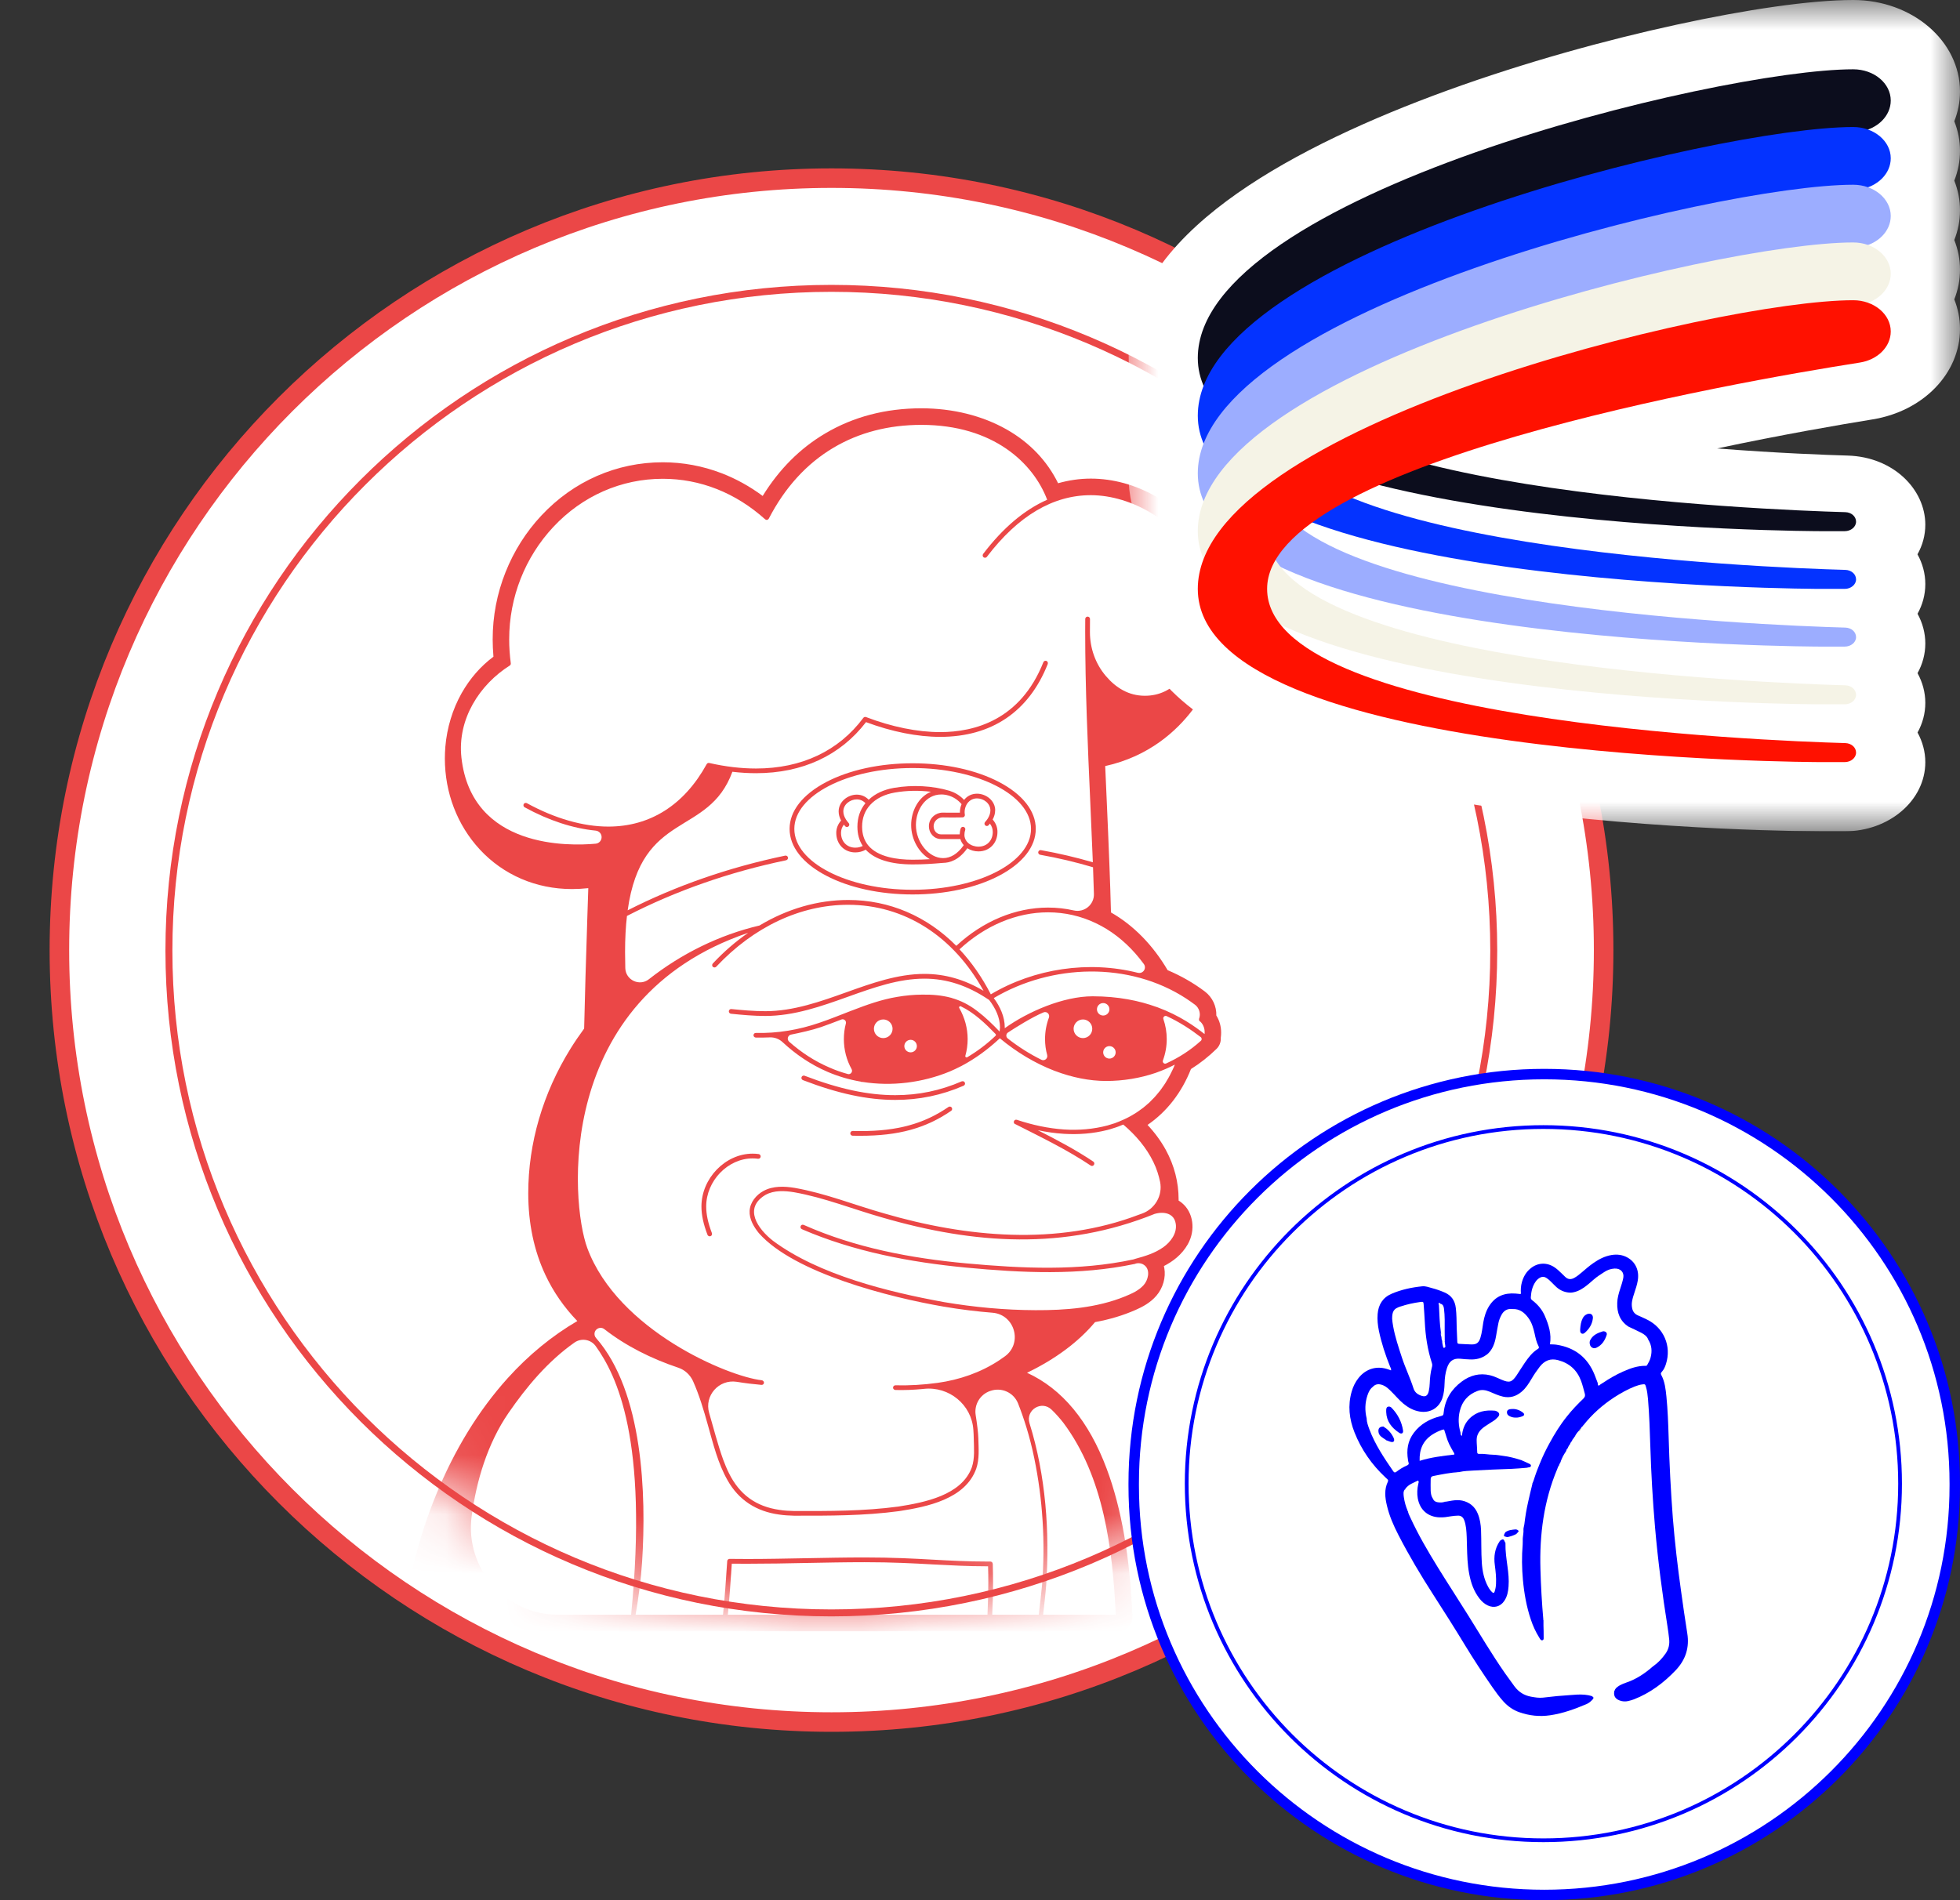<svg width="33" height="32" viewBox="0 0 33 32" fill="none" xmlns="http://www.w3.org/2000/svg">
<rect x="0" y="0" width="33" height="32" fill="#333333" stroke="none"/>
<path d="M14 29C21.18 29 27 23.18 27 16C27 8.82 21.18 3 14 3C6.82 3 1 8.82 1 16C1 23.18 6.82 29 14 29Z" fill="white" stroke="#EB4747" stroke-width="0.329" stroke-miterlimit="10"/>
<mask id="mask0_663_254173" style="mask-type:luminance" maskUnits="userSpaceOnUse" x="2" y="4" width="24" height="24">
<path d="M14 27.151C20.158 27.151 25.151 22.158 25.151 16C25.151 9.842 20.158 4.85 14 4.85C7.842 4.85 2.85 9.842 2.85 16C2.85 22.158 7.842 27.151 14 27.151Z" fill="white"/>
</mask>
<g mask="url(#mask0_663_254173)">
<path d="M7.038 27.352C7.004 27.352 6.971 27.337 6.949 27.311C6.926 27.285 6.915 27.251 6.92 27.217C7.008 26.548 7.191 25.858 7.451 25.221C7.758 24.47 8.156 23.821 8.635 23.29C8.979 22.909 9.365 22.592 9.78 22.349L9.911 22.273L9.806 22.164C9.592 21.942 9.419 21.693 9.292 21.422C9.107 21.029 9.013 20.582 9.013 20.095C9.013 19.275 9.253 18.455 9.706 17.724C9.776 17.612 9.851 17.501 9.931 17.393L9.954 17.363L9.954 17.325C9.966 16.736 9.986 16.139 10.003 15.613L10.008 15.46C10.013 15.296 10.019 15.128 10.024 14.961L10.028 14.824L9.892 14.838C9.803 14.848 9.714 14.853 9.628 14.853C9.059 14.853 8.539 14.629 8.164 14.222C7.806 13.834 7.609 13.32 7.609 12.774C7.609 12.712 7.612 12.651 7.617 12.591V12.588C7.643 12.283 7.733 11.987 7.877 11.731C8.007 11.501 8.176 11.307 8.38 11.155L8.433 11.116L8.427 11.049C8.419 10.954 8.414 10.859 8.414 10.768C8.414 10.393 8.485 10.026 8.624 9.677C8.759 9.336 8.954 9.03 9.201 8.765C9.72 8.21 10.415 7.905 11.159 7.905C11.482 7.905 11.801 7.965 12.106 8.082C12.339 8.171 12.562 8.295 12.769 8.448L12.874 8.526L12.942 8.415C13.209 7.983 13.549 7.643 13.953 7.403C14.408 7.133 14.933 6.997 15.513 6.997C16.021 6.997 16.498 7.114 16.89 7.338C17.252 7.543 17.535 7.838 17.707 8.191L17.751 8.282L17.847 8.254C18.016 8.205 18.19 8.181 18.364 8.181C18.717 8.181 19.075 8.279 19.4 8.464C19.727 8.651 20.002 8.917 20.195 9.233L20.199 9.239C20.403 9.574 20.511 9.96 20.511 10.355C20.511 10.883 20.319 11.44 19.983 11.883C19.738 12.207 19.295 12.627 18.583 12.785L18.485 12.806L18.489 12.906C18.498 13.104 18.506 13.302 18.515 13.496V13.503C18.53 13.853 18.547 14.215 18.56 14.571C18.571 14.856 18.579 15.117 18.585 15.37L18.587 15.438L18.646 15.471C19.004 15.675 19.319 15.995 19.555 16.399L19.576 16.433L19.612 16.449C19.829 16.54 20.032 16.657 20.215 16.796C20.31 16.867 20.364 16.981 20.36 17.1L20.359 17.136L20.378 17.167C20.418 17.232 20.44 17.309 20.44 17.391C20.44 17.413 20.438 17.437 20.435 17.461L20.433 17.473L20.434 17.486C20.436 17.521 20.424 17.555 20.399 17.579C20.274 17.701 20.136 17.81 19.988 17.902L19.955 17.923L19.941 17.96C19.791 18.338 19.56 18.636 19.253 18.846L19.139 18.925L19.233 19.026C19.351 19.152 19.448 19.286 19.524 19.424C19.657 19.668 19.724 19.929 19.724 20.201V20.218L19.723 20.287L19.782 20.322C19.797 20.331 19.812 20.342 19.826 20.354C19.972 20.475 20.002 20.709 19.894 20.898C19.819 21.03 19.703 21.134 19.542 21.216L19.456 21.26L19.48 21.353C19.482 21.361 19.484 21.37 19.485 21.378C19.509 21.501 19.468 21.641 19.381 21.743C19.292 21.846 19.175 21.906 19.071 21.952C18.872 22.04 18.657 22.105 18.416 22.149L18.373 22.157L18.346 22.19C18.08 22.508 17.698 22.792 17.24 23.012L17.011 23.122L17.242 23.229C17.803 23.485 18.234 24.007 18.523 24.781C18.766 25.431 18.909 26.255 18.947 27.23C18.948 27.262 18.936 27.294 18.914 27.317C18.892 27.34 18.86 27.354 18.828 27.354H7.039L7.038 27.352Z" fill="white"/>
<path d="M20.479 17.102C20.484 16.949 20.415 16.796 20.288 16.699C20.096 16.554 19.884 16.433 19.659 16.338C19.41 15.914 19.082 15.58 18.705 15.366C18.699 15.114 18.69 14.85 18.679 14.566C18.666 14.207 18.649 13.842 18.634 13.49C18.625 13.296 18.617 13.098 18.608 12.901C19.35 12.737 19.814 12.305 20.079 11.955C20.43 11.492 20.631 10.908 20.631 10.355C20.631 9.937 20.517 9.53 20.302 9.176C20.3 9.174 20.299 9.172 20.298 9.17C20.093 8.837 19.804 8.557 19.46 8.36C19.117 8.164 18.738 8.06 18.365 8.06C18.179 8.06 17.994 8.087 17.815 8.138C17.631 7.762 17.336 7.452 16.95 7.233C16.539 7 16.042 6.876 15.513 6.876C14.911 6.876 14.366 7.019 13.893 7.3C13.471 7.549 13.118 7.903 12.841 8.352C12.625 8.191 12.393 8.063 12.149 7.969C11.831 7.847 11.498 7.785 11.159 7.785C10.382 7.785 9.656 8.103 9.115 8.682C8.857 8.958 8.655 9.277 8.513 9.632C8.368 9.995 8.295 10.377 8.295 10.767C8.295 10.862 8.3 10.96 8.308 11.059C8.091 11.221 7.912 11.427 7.773 11.672C7.62 11.943 7.525 12.256 7.498 12.577C7.498 12.578 7.498 12.58 7.498 12.581C7.493 12.644 7.49 12.709 7.49 12.774C7.49 13.35 7.698 13.893 8.076 14.303C8.474 14.734 9.026 14.972 9.629 14.972C9.719 14.972 9.811 14.967 9.905 14.957C9.899 15.13 9.893 15.304 9.888 15.473L9.884 15.609C9.867 16.138 9.848 16.734 9.835 17.322C9.754 17.433 9.676 17.546 9.605 17.661C9.14 18.411 8.894 19.252 8.894 20.095C8.894 20.6 8.991 21.064 9.184 21.473C9.317 21.756 9.497 22.015 9.72 22.247C9.294 22.496 8.899 22.82 8.547 23.21C8.059 23.751 7.653 24.413 7.341 25.176C7.077 25.822 6.891 26.523 6.802 27.201C6.793 27.27 6.814 27.338 6.859 27.39C6.904 27.442 6.97 27.471 7.038 27.471H18.828C18.893 27.471 18.955 27.445 19 27.398C19.045 27.351 19.069 27.288 19.066 27.223C19.027 26.235 18.882 25.399 18.634 24.737C18.334 23.932 17.882 23.388 17.292 23.118C17.767 22.889 18.158 22.599 18.437 22.265C18.688 22.219 18.912 22.151 19.119 22.06C19.234 22.009 19.367 21.941 19.471 21.819C19.581 21.69 19.632 21.512 19.603 21.354C19.601 21.343 19.598 21.332 19.596 21.321C19.747 21.244 19.898 21.13 19.998 20.955C20.134 20.716 20.092 20.417 19.902 20.26C19.883 20.244 19.864 20.23 19.844 20.218C19.844 20.212 19.844 20.206 19.844 20.2C19.844 19.907 19.771 19.627 19.629 19.366C19.548 19.218 19.445 19.077 19.321 18.944C19.645 18.722 19.894 18.402 20.052 18.003C20.207 17.906 20.351 17.792 20.483 17.663C20.532 17.615 20.558 17.548 20.554 17.479C20.554 17.477 20.554 17.477 20.554 17.476C20.558 17.447 20.56 17.418 20.56 17.39C20.56 17.285 20.532 17.187 20.48 17.103L20.479 17.102ZM17.093 18.93C17.309 19.04 17.526 19.147 17.739 19.26C17.953 19.374 18.163 19.494 18.363 19.628C18.407 19.657 18.45 19.592 18.408 19.562C18.11 19.362 17.793 19.195 17.473 19.033C17.618 19.064 17.766 19.085 17.914 19.094C18.157 19.109 18.406 19.09 18.642 19.03C18.671 19.024 18.715 19.009 18.743 19C18.8 18.984 18.857 18.961 18.912 18.938C19.12 19.114 19.301 19.325 19.42 19.57C19.476 19.685 19.51 19.798 19.532 19.902C19.579 20.133 19.445 20.362 19.223 20.439C19.204 20.445 19.188 20.451 19.175 20.456C17.8 20.982 16.267 20.838 14.878 20.432C14.381 20.291 13.895 20.095 13.383 20.005C13.209 19.976 13.014 19.968 12.853 20.057C12.732 20.123 12.629 20.247 12.621 20.392C12.614 20.533 12.693 20.663 12.777 20.767C13.376 21.445 14.995 21.85 15.882 22.003C16.178 22.054 16.463 22.087 16.711 22.107C17.084 22.137 17.223 22.618 16.921 22.84C16.89 22.863 16.857 22.885 16.825 22.907C16.514 23.113 16.157 23.236 15.787 23.288C15.544 23.321 15.305 23.335 15.077 23.329C15.054 23.328 15.035 23.347 15.036 23.371C15.037 23.392 15.056 23.407 15.077 23.408C15.228 23.412 15.379 23.406 15.529 23.392C15.538 23.391 15.547 23.39 15.557 23.389C15.978 23.344 16.358 23.654 16.388 24.076C16.392 24.126 16.394 24.175 16.395 24.225C16.398 24.387 16.415 24.556 16.362 24.712C16.19 25.181 15.567 25.302 15.126 25.371C14.546 25.449 13.954 25.448 13.369 25.446C13.289 25.445 13.202 25.44 13.123 25.427C12.726 25.37 12.452 25.169 12.274 24.811C12.238 24.739 12.205 24.659 12.177 24.584C12.084 24.326 12.017 24.059 11.94 23.795C11.855 23.504 12.103 23.224 12.403 23.27C12.542 23.293 12.681 23.31 12.82 23.322C12.841 23.325 12.861 23.309 12.863 23.288C12.865 23.267 12.847 23.247 12.826 23.244C12.263 23.183 10.402 22.405 9.888 21.017C9.604 20.251 9.33 16.815 12.597 15.709C12.388 15.854 12.188 16.026 12.003 16.224C11.989 16.238 11.986 16.261 11.998 16.277C12.014 16.297 12.043 16.297 12.059 16.28C12.691 15.607 13.479 15.237 14.28 15.237C15.227 15.237 16.052 15.763 16.56 16.686C16.237 16.494 15.91 16.401 15.564 16.401C15.115 16.401 14.675 16.558 14.249 16.711C13.812 16.867 13.359 17.029 12.885 17.029C12.692 17.029 12.497 17.011 12.314 16.993C12.291 16.99 12.271 17.009 12.271 17.032C12.271 17.053 12.288 17.07 12.308 17.072C12.493 17.091 12.689 17.109 12.885 17.109C13.373 17.109 13.832 16.945 14.276 16.786C14.715 16.629 15.129 16.481 15.564 16.481C15.939 16.481 16.291 16.596 16.643 16.833C16.646 16.835 16.649 16.837 16.653 16.838C16.757 16.974 16.836 17.13 16.837 17.303C16.836 17.326 16.833 17.349 16.83 17.372C16.713 17.25 16.591 17.13 16.453 17.026C16.315 16.919 16.173 16.849 16.022 16.806C16.017 16.803 16.011 16.801 16.005 16.801C15.854 16.761 15.695 16.747 15.524 16.75C15.384 16.751 15.244 16.764 15.106 16.788C14.843 16.831 14.591 16.922 14.342 17.018C14.338 17.019 14.335 17.02 14.331 17.022C14.152 17.091 13.974 17.164 13.796 17.224C13.451 17.343 13.091 17.404 12.726 17.395C12.703 17.394 12.683 17.415 12.687 17.44C12.69 17.459 12.708 17.473 12.727 17.473C12.804 17.475 12.881 17.473 12.958 17.47C13.039 17.466 13.117 17.495 13.176 17.55C13.398 17.757 13.653 17.93 13.933 18.05C14.112 18.127 14.3 18.182 14.492 18.215C14.498 18.219 14.505 18.221 14.512 18.221C14.515 18.221 14.518 18.22 14.521 18.22C15.013 18.298 15.53 18.234 15.989 18.045C16.05 18.019 16.111 17.991 16.17 17.96C16.175 17.959 16.179 17.956 16.183 17.954C16.421 17.829 16.639 17.668 16.834 17.485C17.118 17.722 17.43 17.907 17.747 18.03C17.75 18.032 17.754 18.033 17.758 18.034C18.049 18.145 18.344 18.204 18.626 18.204C18.908 18.204 19.197 18.157 19.459 18.067C19.463 18.066 19.468 18.064 19.472 18.062C19.578 18.025 19.681 17.98 19.78 17.929C19.769 17.957 19.756 17.991 19.742 18.017C19.716 18.072 19.68 18.144 19.647 18.195C19.621 18.246 19.567 18.317 19.535 18.363C19.491 18.415 19.451 18.469 19.402 18.515C19.388 18.528 19.363 18.555 19.349 18.569C19.338 18.578 19.265 18.64 19.253 18.651C19.2 18.69 19.145 18.732 19.087 18.765C19.062 18.779 19.026 18.803 18.999 18.815C18.971 18.829 18.94 18.845 18.908 18.859C18.907 18.859 18.907 18.859 18.907 18.859C18.861 18.88 18.812 18.9 18.768 18.916C18.733 18.926 18.682 18.942 18.648 18.953C18.41 19.016 18.163 19.037 17.918 19.021C17.647 19.003 17.379 18.944 17.121 18.858C17.1 18.851 17.077 18.862 17.07 18.886C17.065 18.904 17.075 18.923 17.092 18.932L17.093 18.93ZM19.581 21.007C19.445 21.104 19.28 21.154 19.118 21.198C19.116 21.198 19.113 21.199 19.111 21.2C19.102 21.203 19.093 21.205 19.084 21.209C18.163 21.408 17.206 21.361 16.272 21.276C15.335 21.19 14.396 21.012 13.532 20.628C13.48 20.608 13.457 20.68 13.501 20.7C14.376 21.078 15.32 21.256 16.265 21.347C17.207 21.436 18.168 21.482 19.102 21.286C19.102 21.286 19.103 21.286 19.103 21.286C19.105 21.286 19.106 21.285 19.107 21.285C19.108 21.285 19.109 21.285 19.109 21.284C19.166 21.261 19.235 21.274 19.279 21.316C19.369 21.396 19.331 21.558 19.255 21.642C19.172 21.734 19.058 21.784 18.942 21.832C18.466 22.026 17.943 22.066 17.433 22.064C16.917 22.062 16.402 22.014 15.894 21.928C14.952 21.756 13.788 21.47 13.014 20.895C12.755 20.692 12.514 20.345 12.889 20.122C13.034 20.042 13.209 20.052 13.37 20.078C13.879 20.168 14.359 20.363 14.857 20.504C16.406 20.954 17.921 21.057 19.442 20.442C19.488 20.429 19.537 20.422 19.582 20.425C19.584 20.425 19.586 20.426 19.588 20.426C19.591 20.426 19.594 20.426 19.597 20.426C19.697 20.436 19.779 20.491 19.796 20.61C19.82 20.766 19.713 20.915 19.581 21.008L19.581 21.007ZM16.714 26.335C16.714 26.314 16.696 26.297 16.674 26.297H16.674C16.654 26.297 16.634 26.297 16.614 26.297C16.292 26.297 16.014 26.282 15.721 26.266C15.381 26.247 15.029 26.228 14.556 26.228C14.228 26.228 13.894 26.235 13.57 26.241C13.247 26.247 12.914 26.254 12.586 26.254C12.482 26.254 12.38 26.253 12.285 26.252H12.284C12.263 26.252 12.246 26.268 12.244 26.289C12.225 26.579 12.204 26.886 12.173 27.193C11.449 27.193 11.332 27.193 10.701 27.193C10.753 26.897 10.791 26.599 10.811 26.3C10.883 25.176 10.829 23.435 10.035 22.532C9.991 22.482 10.005 22.404 10.064 22.374L10.066 22.373C10.102 22.354 10.144 22.359 10.176 22.384C10.537 22.666 10.965 22.88 11.421 23.033C11.532 23.07 11.621 23.154 11.669 23.26C11.775 23.498 11.849 23.75 11.92 24.004C12.008 24.318 12.088 24.645 12.251 24.931C12.439 25.264 12.737 25.453 13.113 25.505C13.195 25.518 13.286 25.523 13.369 25.525C13.96 25.526 14.55 25.527 15.138 25.448C15.612 25.375 16.252 25.245 16.436 24.735C16.493 24.569 16.476 24.393 16.472 24.221C16.47 24.131 16.45 23.973 16.427 23.828C16.4 23.653 16.502 23.483 16.67 23.425C16.672 23.424 16.674 23.424 16.677 23.423C16.863 23.358 17.068 23.451 17.141 23.635C17.236 23.876 17.338 24.186 17.413 24.554C17.558 25.255 17.601 25.979 17.545 26.692C17.53 26.859 17.509 27.025 17.489 27.193H16.706C16.715 27.004 16.72 26.826 16.72 26.652C16.72 26.545 16.718 26.438 16.715 26.335L16.714 26.335ZM16.64 26.652C16.64 26.827 16.635 27.004 16.626 27.193C15.298 27.193 14.411 27.193 12.254 27.193C12.283 26.902 12.303 26.609 12.321 26.333C12.406 26.334 12.495 26.334 12.586 26.334C12.914 26.334 13.249 26.328 13.572 26.321C13.895 26.315 14.229 26.308 14.556 26.308C15.027 26.308 15.377 26.327 15.716 26.346C16.011 26.361 16.29 26.377 16.614 26.377H16.636C16.639 26.467 16.64 26.559 16.64 26.652ZM9.396 27.193C8.51 27.193 7.825 26.413 7.941 25.535C8.02 24.94 8.209 24.308 8.56 23.797C8.865 23.354 9.226 22.923 9.671 22.61C9.787 22.528 9.948 22.554 10.031 22.671C10.378 23.155 10.919 24.238 10.626 27.193H9.396L9.396 27.193ZM17.563 27.193C17.581 27.029 17.601 26.864 17.614 26.698C17.676 25.804 17.607 24.845 17.334 23.969C17.264 23.744 17.538 23.576 17.706 23.74C17.778 23.809 17.844 23.884 17.905 23.962C18.585 24.874 18.733 26.084 18.786 27.193H17.563ZM8.582 11.209C8.595 11.2 8.602 11.185 8.6 11.17C8.582 11.032 8.573 10.897 8.573 10.767C8.573 10.059 8.838 9.386 9.317 8.873C9.806 8.351 10.46 8.063 11.159 8.063C11.79 8.063 12.386 8.299 12.882 8.745C12.891 8.753 12.904 8.757 12.916 8.755C12.928 8.752 12.938 8.745 12.944 8.734C13.215 8.209 13.582 7.807 14.034 7.539C14.464 7.284 14.962 7.155 15.513 7.155C16.726 7.155 17.398 7.8 17.631 8.416C17.248 8.585 16.887 8.889 16.554 9.327C16.542 9.343 16.542 9.366 16.555 9.38C16.573 9.399 16.602 9.396 16.616 9.377C17.14 8.688 17.729 8.339 18.365 8.339C19.058 8.339 19.835 8.796 20.139 9.451C20.408 10.033 20.274 11.717 19.276 11.717C19.004 11.717 18.788 11.584 18.617 11.382C18.443 11.177 18.351 10.914 18.351 10.645V10.631C18.351 10.562 18.351 10.493 18.352 10.424C18.352 10.402 18.334 10.384 18.312 10.384C18.29 10.384 18.272 10.402 18.272 10.424C18.271 10.493 18.271 10.562 18.271 10.631C18.271 11.585 18.314 12.555 18.356 13.493C18.371 13.832 18.386 14.175 18.4 14.521C18.11 14.437 17.824 14.37 17.527 14.317C17.504 14.312 17.482 14.329 17.48 14.353C17.479 14.374 17.495 14.392 17.515 14.395C17.818 14.449 18.109 14.518 18.403 14.605C18.409 14.754 18.414 14.903 18.418 15.053C18.424 15.235 18.256 15.373 18.078 15.332C17.938 15.3 17.794 15.284 17.646 15.284C17.097 15.284 16.55 15.512 16.101 15.928C15.606 15.43 14.976 15.156 14.281 15.156C13.766 15.156 13.256 15.305 12.787 15.586C12.109 15.745 11.472 16.061 10.925 16.491C10.767 16.615 10.534 16.505 10.528 16.304C10.526 16.213 10.524 16.123 10.524 16.034C10.524 15.806 10.535 15.604 10.556 15.425C11.377 15.002 12.276 14.687 13.236 14.487C13.257 14.482 13.271 14.461 13.267 14.44C13.262 14.418 13.241 14.405 13.22 14.409C12.271 14.607 11.382 14.916 10.568 15.33C10.803 13.636 11.926 14.102 12.331 12.997C12.466 13.013 12.599 13.021 12.728 13.021C13.509 13.021 14.149 12.724 14.581 12.161C15.015 12.323 15.446 12.409 15.829 12.409C16.695 12.409 17.322 11.986 17.64 11.184C17.647 11.165 17.641 11.143 17.624 11.133C17.602 11.12 17.576 11.13 17.567 11.152C17.181 12.125 16.409 12.329 15.829 12.329C15.448 12.329 15.017 12.242 14.582 12.076C14.565 12.069 14.547 12.075 14.536 12.089C14.12 12.647 13.495 12.942 12.729 12.942C12.478 12.942 12.213 12.911 11.942 12.849C11.924 12.845 11.906 12.853 11.898 12.869C11.52 13.556 10.947 13.92 10.242 13.92C9.816 13.92 9.343 13.784 8.873 13.527C8.856 13.517 8.833 13.52 8.821 13.536C8.806 13.556 8.812 13.584 8.833 13.595C9.239 13.818 9.648 13.951 10.029 13.988C10.087 13.994 10.131 14.042 10.129 14.1V14.102C10.127 14.157 10.085 14.203 10.03 14.208C9.587 14.249 7.941 14.296 7.769 12.759C7.697 12.11 8.077 11.527 8.583 11.208L8.582 11.209ZM19.159 16.383C18.332 16.173 17.415 16.309 16.682 16.745C16.534 16.456 16.356 16.202 16.155 15.987C16.589 15.585 17.117 15.364 17.645 15.364C17.928 15.364 18.199 15.426 18.453 15.548C18.453 15.548 18.454 15.549 18.455 15.549C18.514 15.577 18.572 15.609 18.63 15.644C18.867 15.79 19.078 15.988 19.258 16.234C19.311 16.306 19.245 16.404 19.159 16.382L19.159 16.383ZM16.151 16.977C16.14 16.959 16.159 16.938 16.178 16.947C16.178 16.947 16.178 16.947 16.178 16.947C16.405 17.057 16.587 17.233 16.762 17.413C16.77 17.422 16.77 17.436 16.762 17.443C16.617 17.582 16.456 17.703 16.284 17.805C16.268 17.814 16.248 17.799 16.253 17.781C16.279 17.689 16.292 17.595 16.292 17.499C16.292 17.314 16.242 17.134 16.151 16.976V16.977ZM15.437 17.617C15.437 17.675 15.39 17.722 15.332 17.722C15.274 17.722 15.226 17.675 15.226 17.617C15.226 17.559 15.274 17.511 15.332 17.511C15.39 17.511 15.437 17.559 15.437 17.617ZM15.028 17.325C15.028 17.412 14.958 17.482 14.871 17.482C14.784 17.482 14.714 17.412 14.714 17.325C14.714 17.239 14.784 17.168 14.871 17.168C14.958 17.168 15.028 17.239 15.028 17.325ZM14.338 18.004C14.363 18.048 14.322 18.101 14.274 18.087C14.168 18.058 14.065 18.022 13.964 17.977C13.716 17.871 13.489 17.722 13.287 17.543C13.244 17.505 13.263 17.434 13.319 17.423C13.46 17.395 13.677 17.347 13.822 17.297C13.937 17.257 14.052 17.213 14.166 17.169C14.209 17.152 14.253 17.191 14.242 17.235C14.219 17.321 14.208 17.409 14.208 17.5C14.208 17.678 14.253 17.851 14.338 18.004V18.004ZM17.631 17.767C17.646 17.824 17.587 17.873 17.534 17.847C17.338 17.75 17.148 17.63 16.967 17.488C16.933 17.462 16.936 17.411 16.971 17.388C17.1 17.303 17.379 17.128 17.569 17.049C17.626 17.026 17.681 17.081 17.66 17.138C17.617 17.253 17.595 17.374 17.595 17.5C17.595 17.59 17.607 17.68 17.631 17.767ZM18.076 17.325C18.076 17.239 18.147 17.168 18.233 17.168C18.32 17.168 18.39 17.239 18.39 17.325C18.39 17.412 18.32 17.482 18.233 17.482C18.147 17.482 18.076 17.412 18.076 17.325ZM18.574 17.102C18.516 17.102 18.469 17.055 18.469 16.997C18.469 16.939 18.516 16.892 18.574 16.892C18.632 16.892 18.679 16.939 18.679 16.997C18.679 17.055 18.632 17.102 18.574 17.102ZM18.784 17.722C18.784 17.78 18.737 17.827 18.679 17.827C18.621 17.827 18.574 17.78 18.574 17.722C18.574 17.664 18.621 17.617 18.679 17.617C18.737 17.617 18.784 17.664 18.784 17.722ZM19.634 17.909C19.601 17.924 19.567 17.891 19.58 17.857C19.622 17.744 19.644 17.623 19.644 17.499C19.644 17.384 19.625 17.27 19.588 17.163C19.576 17.129 19.61 17.097 19.643 17.112C19.866 17.215 20.052 17.339 20.216 17.465C20.236 17.48 20.238 17.511 20.219 17.527C20.045 17.685 19.848 17.812 19.634 17.909V17.909ZM19.488 16.963C19.483 16.96 19.478 16.959 19.472 16.958C19.185 16.854 18.829 16.778 18.396 16.778C17.902 16.778 17.305 17.037 16.916 17.316C16.916 17.313 16.917 17.309 16.917 17.306C16.917 17.305 16.917 17.304 16.917 17.302C16.917 17.121 16.837 16.95 16.732 16.808C17.704 16.231 19.011 16.19 19.97 16.815C20.019 16.846 20.074 16.887 20.121 16.921C20.191 16.974 20.22 17.073 20.189 17.154V17.155C20.189 17.157 20.188 17.161 20.187 17.169C20.187 17.186 20.197 17.2 20.211 17.206C20.262 17.255 20.286 17.326 20.282 17.396C20.282 17.402 20.282 17.408 20.281 17.414C20.121 17.288 19.864 17.102 19.488 16.963V16.963Z" fill="#EB4747"/>
<path d="M16.193 18.21C15.831 18.367 15.465 18.443 15.073 18.443C14.613 18.443 14.128 18.339 13.547 18.116C13.527 18.108 13.504 18.118 13.496 18.138C13.488 18.159 13.498 18.182 13.519 18.19C14.109 18.417 14.603 18.523 15.073 18.523C15.476 18.523 15.852 18.445 16.224 18.284C16.244 18.275 16.254 18.252 16.245 18.232C16.236 18.212 16.213 18.202 16.193 18.211V18.21Z" fill="#EB4747"/>
<path d="M15.969 18.642C15.554 18.926 15.111 19.048 14.486 19.048C14.445 19.048 14.401 19.047 14.357 19.046C14.357 19.046 14.357 19.046 14.356 19.046C14.335 19.046 14.317 19.063 14.316 19.085C14.316 19.107 14.333 19.125 14.355 19.126C14.4 19.127 14.444 19.127 14.485 19.127C15.127 19.127 15.584 19.002 16.014 18.707C16.032 18.695 16.037 18.67 16.024 18.652C16.012 18.634 15.987 18.629 15.969 18.642H15.969Z" fill="#EB4747"/>
<path d="M12.773 19.435C12.739 19.43 12.705 19.428 12.671 19.428C12.213 19.428 11.81 19.844 11.81 20.317C11.81 20.462 11.843 20.614 11.912 20.795C11.918 20.81 11.933 20.82 11.949 20.82C11.953 20.82 11.958 20.819 11.963 20.818C11.983 20.81 11.994 20.787 11.986 20.766C11.921 20.595 11.89 20.452 11.89 20.317C11.89 19.886 12.255 19.508 12.671 19.508C12.701 19.508 12.732 19.51 12.762 19.514C12.784 19.517 12.804 19.502 12.807 19.48C12.81 19.458 12.795 19.438 12.773 19.435V19.435Z" fill="#EB4747"/>
<path d="M16.756 13.648C16.756 13.479 16.598 13.366 16.45 13.366C16.362 13.366 16.285 13.403 16.232 13.471C16.168 13.402 16.09 13.352 16.004 13.324C16.002 13.323 15.999 13.321 15.996 13.32C15.994 13.319 15.993 13.319 15.99 13.318C15.99 13.318 15.99 13.318 15.989 13.318C15.705 13.232 15.363 13.214 15.051 13.268C14.878 13.298 14.732 13.367 14.626 13.468C14.573 13.413 14.504 13.382 14.425 13.382C14.278 13.382 14.12 13.496 14.12 13.665C14.12 13.715 14.134 13.767 14.161 13.818C14.107 13.881 14.08 13.95 14.08 14.026C14.08 14.217 14.215 14.355 14.401 14.355C14.463 14.355 14.524 14.339 14.576 14.309C14.726 14.472 14.997 14.557 15.364 14.557C15.557 14.557 15.694 14.547 15.881 14.531C15.987 14.53 16.143 14.487 16.284 14.288C16.285 14.287 16.285 14.286 16.287 14.285C16.34 14.319 16.406 14.338 16.474 14.338C16.659 14.338 16.794 14.2 16.794 14.01C16.794 13.933 16.768 13.864 16.713 13.801C16.741 13.75 16.755 13.699 16.755 13.648L16.756 13.648ZM14.401 14.275C14.259 14.275 14.16 14.173 14.16 14.026C14.16 13.976 14.175 13.93 14.208 13.887C14.215 13.896 14.222 13.905 14.23 13.914C14.238 13.923 14.249 13.927 14.26 13.927C14.269 13.927 14.279 13.924 14.286 13.917C14.303 13.902 14.304 13.877 14.289 13.861C14.272 13.842 14.257 13.822 14.244 13.802C14.214 13.755 14.199 13.709 14.199 13.665C14.199 13.544 14.316 13.462 14.425 13.462C14.483 13.462 14.533 13.485 14.571 13.526C14.481 13.636 14.436 13.769 14.436 13.923C14.436 14.047 14.466 14.156 14.526 14.246C14.489 14.265 14.446 14.275 14.401 14.275V14.275ZM15.364 14.478C15.112 14.478 14.777 14.435 14.614 14.232C14.549 14.15 14.515 14.046 14.515 13.922C14.515 13.777 14.561 13.653 14.652 13.554C14.749 13.448 14.891 13.377 15.065 13.347C15.263 13.312 15.475 13.309 15.674 13.334C15.463 13.42 15.341 13.66 15.341 13.893C15.341 14.14 15.474 14.364 15.656 14.469C15.563 14.475 15.474 14.478 15.364 14.478L15.364 14.478ZM16.22 14.242C16.122 14.379 16.005 14.451 15.879 14.451C15.639 14.451 15.421 14.185 15.421 13.893C15.421 13.64 15.581 13.379 15.849 13.379C15.889 13.379 15.929 13.385 15.966 13.396C16.052 13.42 16.128 13.47 16.19 13.542C16.172 13.584 16.162 13.629 16.162 13.675C16.162 13.678 16.162 13.682 16.162 13.686C16.073 13.687 16.058 13.686 16.03 13.686C16.005 13.686 15.97 13.685 15.868 13.685C15.758 13.685 15.64 13.776 15.64 13.912C15.64 14.035 15.729 14.13 15.844 14.13C15.858 14.13 15.873 14.13 15.892 14.13C15.922 14.13 15.962 14.13 16.019 14.13C16.059 14.13 16.108 14.13 16.169 14.13C16.18 14.168 16.199 14.202 16.226 14.232C16.224 14.235 16.222 14.238 16.22 14.241V14.242ZM16.715 14.009C16.715 14.156 16.616 14.258 16.474 14.258C16.41 14.258 16.348 14.236 16.303 14.198C16.268 14.168 16.246 14.128 16.239 14.084C16.238 14.075 16.238 14.066 16.238 14.055C16.238 14.03 16.242 14.004 16.251 13.976C16.258 13.956 16.246 13.933 16.225 13.926C16.204 13.919 16.182 13.931 16.175 13.952C16.164 13.986 16.159 14.019 16.158 14.051C16.018 14.052 15.944 14.052 15.893 14.051C15.873 14.051 15.858 14.051 15.844 14.051C15.773 14.051 15.719 13.992 15.719 13.913C15.719 13.826 15.798 13.765 15.868 13.765C15.969 13.765 16.004 13.766 16.029 13.767C16.062 13.767 16.077 13.767 16.206 13.765C16.218 13.765 16.229 13.76 16.236 13.751C16.244 13.742 16.247 13.731 16.245 13.72C16.243 13.704 16.241 13.69 16.241 13.675C16.241 13.633 16.252 13.592 16.271 13.555C16.308 13.486 16.373 13.445 16.449 13.445C16.559 13.445 16.675 13.527 16.675 13.648C16.675 13.692 16.66 13.738 16.631 13.785C16.618 13.805 16.603 13.825 16.585 13.844C16.571 13.861 16.572 13.886 16.589 13.9C16.605 13.915 16.631 13.914 16.645 13.897C16.653 13.888 16.66 13.879 16.667 13.87C16.699 13.914 16.715 13.959 16.715 14.01L16.715 14.009Z" fill="#EB4747"/>
<path d="M16.822 13.17C16.433 12.966 15.916 12.854 15.366 12.854C14.817 12.854 14.3 12.966 13.911 13.17C13.513 13.379 13.294 13.659 13.294 13.959C13.294 14.258 13.513 14.539 13.911 14.747C14.3 14.951 14.817 15.063 15.366 15.063C15.916 15.063 16.433 14.951 16.822 14.747C17.22 14.538 17.439 14.258 17.439 13.959C17.439 13.659 17.22 13.379 16.822 13.17ZM15.366 14.984C14.268 14.984 13.374 14.524 13.374 13.959C13.374 13.394 14.268 12.934 15.366 12.934C16.465 12.934 17.359 13.394 17.359 13.959C17.359 14.524 16.465 14.984 15.366 14.984Z" fill="#EB4747"/>
</g>
<path d="M13.997 27.162C20.157 27.162 25.15 22.169 25.15 16.009C25.15 9.849 20.157 4.856 13.997 4.856C7.837 4.856 2.844 9.849 2.844 16.009C2.844 22.169 7.837 27.162 13.997 27.162Z" stroke="#EB4747" stroke-width="0.117" stroke-miterlimit="10"/>
<g clip-path="url(#clip0_663_254173)">
<mask id="mask1_663_254173" style="mask-type:luminance" maskUnits="userSpaceOnUse" x="19" y="0" width="14" height="14">
<path d="M33 0H19V14H33V0Z" fill="white"/>
</mask>
<g mask="url(#mask1_663_254173)">
<path fill-rule="evenodd" clip-rule="evenodd" d="M31.202 8.69395e-10C30.481 -1.37073e-05 29.391 0.162 28.226 0.416C27.035 0.675 25.67 1.051 24.372 1.522C23.086 1.989 21.808 2.57 20.831 3.256C19.888 3.917 19 4.838 19 6C19 6.173 19.02 6.338 19.057 6.494C19.02 6.657 19 6.826 19 7C19 7.173 19.02 7.338 19.057 7.494C19.02 7.657 19 7.826 19 8C19 8.173 19.02 8.338 19.057 8.494C19.02 8.657 19 8.826 19 9C19 9.173 19.02 9.338 19.057 9.494C19.02 9.657 19 9.826 19 10C19 11.34 20.19 12.159 21.285 12.629C22.426 13.118 23.875 13.418 25.225 13.611C26.594 13.807 27.952 13.903 28.961 13.952C29.467 13.976 29.89 13.988 30.187 13.994C30.333 13.997 30.574 13.999 30.661 14L30.667 14H31.059C31.808 14 32.416 13.479 32.416 12.836C32.416 12.662 32.37 12.491 32.285 12.336C32.369 12.185 32.416 12.015 32.416 11.836C32.416 11.662 32.37 11.491 32.285 11.336C32.369 11.185 32.416 11.015 32.416 10.836C32.416 10.662 32.37 10.491 32.285 10.336C32.369 10.185 32.416 10.015 32.416 9.836C32.416 9.661 32.37 9.49 32.284 9.335C32.369 9.184 32.416 9.015 32.416 8.836C32.416 8.243 31.881 7.694 31.108 7.672C30.759 7.662 29.933 7.632 28.911 7.552C30.009 7.319 30.967 7.154 31.527 7.063C32.382 6.925 33 6.287 33 5.541C33 5.367 32.966 5.199 32.904 5.042C32.966 4.884 33 4.716 33 4.541C33 4.367 32.966 4.199 32.904 4.042C32.966 3.884 33 3.716 33 3.541C33 3.367 32.966 3.199 32.904 3.042C32.966 2.884 33 2.716 33 2.541C33 2.367 32.966 2.199 32.904 2.042C32.966 1.884 33 1.716 33 1.541C33 0.69 32.195 1.69891e-05 31.202 8.69395e-10Z" fill="white"/>
<path d="M31.202 1.167C31.551 1.167 31.834 1.402 31.834 1.693C31.834 1.95 31.615 2.17 31.312 2.217C29.192 2.55 21.334 3.925 21.334 6.028C21.334 8.264 29.723 8.587 31.069 8.625C31.173 8.628 31.25 8.699 31.25 8.785C31.25 8.873 31.164 8.945 31.059 8.945H30.958H30.667C30.667 8.945 20.167 8.945 20.167 6.028C20.167 3.288 28.917 1.167 31.202 1.167Z" fill="#0C0D1D"/>
<path d="M31.202 2.139C31.551 2.139 31.834 2.375 31.834 2.665C31.834 2.923 31.615 3.142 31.312 3.19C29.192 3.522 21.334 4.897 21.334 7C21.334 9.236 29.723 9.56 31.069 9.597C31.173 9.6 31.25 9.671 31.25 9.757C31.25 9.845 31.164 9.917 31.059 9.917H30.958H30.667C30.667 9.917 20.167 9.917 20.167 7C20.167 4.26 28.917 2.139 31.202 2.139Z" fill="#0433FF"/>
<path d="M31.202 3.111C31.551 3.111 31.834 3.347 31.834 3.637C31.834 3.895 31.615 4.114 31.312 4.162C29.192 4.494 21.334 5.87 21.334 7.972C21.334 10.208 29.723 10.532 31.069 10.569C31.173 10.572 31.25 10.643 31.25 10.73C31.25 10.818 31.164 10.889 31.059 10.889H30.958H30.667C30.667 10.889 20.167 10.889 20.167 7.972C20.167 5.232 28.917 3.111 31.202 3.111Z" fill="#9CADFF"/>
<path d="M31.202 4.083C31.551 4.083 31.834 4.319 31.834 4.61C31.834 4.867 31.615 5.086 31.312 5.134C29.192 5.467 21.334 6.842 21.334 8.944C21.334 11.18 29.723 11.504 31.069 11.541C31.173 11.544 31.25 11.615 31.25 11.702C31.25 11.79 31.164 11.861 31.059 11.861H30.958H30.667C30.667 11.861 20.167 11.861 20.167 8.944C20.167 6.204 28.917 4.083 31.202 4.083Z" fill="#F5F3E6"/>
<path d="M31.202 5.056C31.551 5.056 31.834 5.291 31.834 5.582C31.834 5.839 31.615 6.059 31.312 6.106C29.192 6.439 21.334 7.814 21.334 9.917C21.334 12.152 29.723 12.476 31.069 12.514C31.173 12.517 31.25 12.588 31.25 12.674C31.25 12.762 31.164 12.834 31.059 12.834H30.958H30.667C30.667 12.834 20.167 12.834 20.167 9.917C20.167 7.177 28.917 5.056 31.202 5.056Z" fill="#FF1100"/>
</g>
</g>
<path d="M26 31.912C22.182 31.912 19.088 28.825 19.088 25.017V24.983C19.088 21.176 22.182 18.088 26 18.088C29.818 18.088 32.912 21.175 32.912 24.983V25.017C32.912 28.825 29.818 31.912 26 31.912Z" fill="white" stroke="#0000FF" stroke-width="0.176"/>
<path d="M27.189 28.458C27.191 28.453 27.193 28.448 27.196 28.445C27.223 28.37 27.294 28.354 27.357 28.332C27.537 28.27 27.69 28.167 27.832 28.043C27.88 28.006 27.923 27.965 27.962 27.92C28.056 27.817 28.104 27.705 28.082 27.559C28.03 27.225 27.978 26.892 27.939 26.557C27.9 26.229 27.861 25.901 27.837 25.571C27.815 25.27 27.794 24.969 27.783 24.667C27.774 24.447 27.77 24.226 27.758 24.007C27.747 23.815 27.744 23.623 27.713 23.433C27.696 23.325 27.678 23.314 27.573 23.353C27.42 23.408 27.28 23.486 27.146 23.577C26.971 23.696 26.821 23.842 26.683 24C26.679 24.006 26.674 24.011 26.67 24.016C26.668 24.018 26.665 24.021 26.664 24.023C26.655 24.032 26.645 24.041 26.638 24.049C26.632 24.056 26.627 24.063 26.622 24.07C26.619 24.075 26.615 24.079 26.611 24.083C26.604 24.092 26.596 24.101 26.59 24.109C26.571 24.138 26.547 24.164 26.529 24.193C26.523 24.203 26.516 24.212 26.511 24.222C26.497 24.239 26.485 24.258 26.476 24.278C26.466 24.294 26.454 24.31 26.446 24.328C26.434 24.35 26.42 24.37 26.407 24.392C26.398 24.406 26.391 24.422 26.384 24.437C26.381 24.442 26.379 24.448 26.376 24.453C26.343 24.504 26.313 24.557 26.293 24.615C26.291 24.62 26.289 24.626 26.286 24.632C26.282 24.641 26.278 24.649 26.274 24.657C26.267 24.673 26.26 24.688 26.255 24.704C26.114 25.038 26.019 25.385 25.985 25.745C25.961 25.99 25.945 26.236 25.961 26.483C25.974 26.69 25.982 26.897 25.991 27.104C25.994 27.162 26.01 27.218 26.006 27.276C26.006 27.352 26 27.43 26.011 27.507C26.018 27.552 26.022 27.613 25.975 27.631C25.924 27.651 25.903 27.592 25.881 27.556C25.789 27.4 25.735 27.231 25.695 27.056C25.624 26.747 25.6 26.433 25.609 26.116C25.612 26.046 25.628 25.976 25.622 25.905C25.62 25.857 25.637 25.81 25.636 25.762C25.636 25.755 25.636 25.747 25.636 25.74C25.636 25.733 25.637 25.725 25.638 25.718C25.67 25.472 25.714 25.228 25.785 24.99C25.827 24.867 25.863 24.742 25.919 24.623C26.011 24.406 26.12 24.196 26.252 24C26.358 23.844 26.478 23.701 26.616 23.573C26.662 23.53 26.676 23.486 26.657 23.425C26.617 23.292 26.584 23.157 26.478 23.055C26.397 22.978 26.302 22.932 26.192 22.913C26.098 22.896 26.023 22.933 25.962 23.002C25.902 23.07 25.854 23.146 25.806 23.223C25.758 23.3 25.711 23.377 25.643 23.439C25.54 23.531 25.424 23.567 25.288 23.531C25.221 23.513 25.157 23.487 25.096 23.457C24.944 23.383 24.803 23.451 24.703 23.56C24.58 23.694 24.569 23.856 24.589 24.026C24.593 24.056 24.603 24.086 24.605 24.116C24.606 24.134 24.604 24.152 24.613 24.169C24.618 24.177 24.622 24.161 24.615 24.167C24.615 24.167 24.613 24.166 24.61 24.163C24.606 24.156 24.606 24.147 24.606 24.139C24.633 23.915 24.81 23.749 25.037 23.736C25.081 23.734 25.126 23.731 25.169 23.739C25.206 23.746 25.237 23.762 25.25 23.799C25.263 23.836 25.242 23.863 25.219 23.887C25.169 23.939 25.108 23.973 25.047 24.011C24.963 24.065 24.891 24.129 24.882 24.237C24.876 24.301 24.89 24.364 24.89 24.427C24.89 24.465 24.924 24.46 24.95 24.463C25.081 24.475 25.214 24.48 25.345 24.501C25.441 24.517 25.535 24.541 25.627 24.574C25.671 24.589 25.714 24.605 25.754 24.63C25.774 24.642 25.797 24.657 25.791 24.686C25.785 24.714 25.762 24.725 25.738 24.729C25.662 24.742 25.585 24.75 25.508 24.752C25.2 24.763 24.892 24.768 24.585 24.804C24.442 24.815 24.3 24.84 24.159 24.869C24.128 24.876 24.107 24.895 24.106 24.928C24.105 25.027 24.092 25.127 24.138 25.221C24.168 25.278 24.221 25.288 24.278 25.282C24.304 25.279 24.329 25.272 24.355 25.268C24.482 25.241 24.607 25.222 24.729 25.291C24.809 25.335 24.864 25.398 24.897 25.48C24.936 25.579 24.956 25.682 24.955 25.79C24.953 26.006 24.957 26.222 24.983 26.436C24.996 26.54 25.031 26.637 25.084 26.728C25.096 26.749 25.109 26.782 25.139 26.775C25.165 26.769 25.163 26.735 25.165 26.713C25.18 26.589 25.164 26.467 25.149 26.344C25.131 26.199 25.15 26.063 25.241 25.942C25.304 25.892 25.336 25.904 25.364 25.989C25.364 26.155 25.398 26.318 25.413 26.483C25.425 26.619 25.432 26.756 25.383 26.888C25.365 26.939 25.341 26.985 25.298 27.02C25.192 27.106 25.062 27.097 24.951 26.99C24.817 26.863 24.756 26.698 24.721 26.522C24.686 26.346 24.678 26.168 24.679 25.989C24.679 25.878 24.675 25.768 24.65 25.66C24.627 25.561 24.599 25.542 24.497 25.546C24.448 25.547 24.4 25.556 24.352 25.564C23.948 25.622 23.811 25.304 23.847 25.051C23.851 25.026 23.872 24.992 23.85 24.977C23.826 24.96 23.798 24.99 23.773 25.002C23.735 25.02 23.705 25.05 23.677 25.083C23.639 25.127 23.651 25.178 23.657 25.228C23.667 25.3 23.695 25.367 23.717 25.436C23.773 25.6 23.856 25.751 23.941 25.901C24.379 26.662 24.86 27.398 25.333 28.138C25.381 28.214 25.44 28.284 25.491 28.358C25.59 28.505 25.735 28.561 25.904 28.569C25.993 28.574 26.08 28.558 26.168 28.55C26.328 28.534 26.488 28.515 26.65 28.517C26.705 28.518 26.761 28.522 26.806 28.561C26.81 28.565 26.815 28.569 26.818 28.573C26.837 28.589 26.828 28.605 26.816 28.618C26.786 28.651 26.753 28.681 26.711 28.698C26.513 28.782 26.312 28.855 26.099 28.886C25.923 28.912 25.75 28.894 25.582 28.835C25.477 28.799 25.39 28.737 25.315 28.656C25.245 28.579 25.184 28.495 25.125 28.41C24.966 28.181 24.814 27.949 24.669 27.711C24.494 27.422 24.313 27.137 24.13 26.853C23.921 26.528 23.723 26.196 23.546 25.852C23.464 25.693 23.392 25.53 23.351 25.354C23.319 25.219 23.304 25.084 23.367 24.952C23.376 24.933 23.371 24.919 23.355 24.907C23.345 24.899 23.335 24.889 23.326 24.88C23.096 24.665 22.92 24.412 22.805 24.121C22.717 23.898 22.69 23.669 22.758 23.434C22.782 23.35 22.819 23.274 22.874 23.205C23.001 23.046 23.188 22.994 23.379 23.063C23.391 23.068 23.404 23.073 23.42 23.078C23.428 23.052 23.412 23.034 23.405 23.016C23.326 22.819 23.259 22.618 23.216 22.41C23.197 22.317 23.187 22.223 23.195 22.127C23.208 21.969 23.283 21.85 23.431 21.787C23.595 21.717 23.768 21.68 23.945 21.662C24.003 21.656 24.057 21.678 24.113 21.693C24.186 21.712 24.256 21.737 24.325 21.767C24.439 21.817 24.497 21.905 24.511 22.027C24.524 22.137 24.524 22.247 24.526 22.358C24.528 22.437 24.533 22.517 24.536 22.596C24.537 22.615 24.539 22.629 24.564 22.631C24.635 22.633 24.706 22.64 24.776 22.641C24.861 22.642 24.899 22.612 24.925 22.529C24.952 22.444 24.959 22.355 24.974 22.268C24.991 22.172 25.019 22.079 25.071 21.996C25.175 21.83 25.328 21.769 25.518 21.784C25.544 21.786 25.57 21.79 25.598 21.792C25.599 21.792 25.601 21.79 25.607 21.786C25.602 21.721 25.606 21.653 25.625 21.588C25.652 21.497 25.697 21.418 25.773 21.358C25.892 21.261 26.046 21.256 26.173 21.342C26.215 21.37 26.252 21.405 26.289 21.441C26.311 21.463 26.332 21.484 26.355 21.505C26.4 21.547 26.449 21.55 26.502 21.522C26.549 21.497 26.59 21.463 26.63 21.429C26.696 21.372 26.761 21.316 26.832 21.267C26.924 21.203 27.022 21.154 27.133 21.135C27.225 21.12 27.314 21.13 27.397 21.175C27.538 21.252 27.604 21.399 27.574 21.569C27.562 21.637 27.541 21.702 27.519 21.767C27.503 21.815 27.487 21.864 27.479 21.913C27.472 21.951 27.472 21.988 27.479 22.025C27.489 22.083 27.519 22.126 27.575 22.151C27.627 22.174 27.68 22.197 27.732 22.223C28.013 22.361 28.145 22.669 28.05 22.968C28.035 23.017 28.015 23.063 27.98 23.102C27.965 23.118 27.957 23.131 27.97 23.154C28.031 23.268 28.044 23.394 28.057 23.519C28.079 23.741 28.087 23.963 28.094 24.186C28.107 24.645 28.13 25.103 28.165 25.561C28.198 25.973 28.246 26.383 28.303 26.791C28.336 27.029 28.37 27.267 28.408 27.505C28.447 27.745 28.381 27.95 28.215 28.126C28.014 28.338 27.784 28.511 27.509 28.618C27.478 28.63 27.446 28.638 27.414 28.646C27.365 28.658 27.317 28.654 27.27 28.637C27.189 28.607 27.161 28.551 27.183 28.464C27.185 28.466 27.188 28.462 27.189 28.458Z" fill="#0000FF"/>
<path d="M26.807 28.564C26.641 28.513 26.473 28.547 26.306 28.556C26.196 28.562 26.087 28.579 25.977 28.589C25.91 28.596 25.844 28.585 25.778 28.573C25.662 28.552 25.569 28.494 25.499 28.399C25.446 28.325 25.392 28.253 25.34 28.179C25.12 27.863 24.925 27.533 24.721 27.206C24.553 26.936 24.378 26.67 24.211 26.399C24.042 26.125 23.879 25.847 23.744 25.553C23.728 25.519 23.711 25.486 23.704 25.449C23.702 25.378 23.664 25.315 23.655 25.245C23.647 25.187 23.642 25.132 23.659 25.076C23.712 24.997 23.798 24.972 23.875 24.933C23.895 24.953 23.883 24.97 23.88 24.986C23.861 25.068 23.856 25.151 23.871 25.235C23.907 25.428 24.041 25.546 24.238 25.553C24.303 25.556 24.366 25.546 24.429 25.535C24.469 25.529 24.508 25.525 24.548 25.524C24.599 25.523 24.631 25.549 24.65 25.594C24.669 25.639 24.677 25.686 24.684 25.735C24.696 25.837 24.696 25.938 24.699 26.039C24.703 26.195 24.707 26.352 24.737 26.506C24.765 26.656 24.814 26.796 24.908 26.918C24.946 26.967 24.991 27.009 25.048 27.036C25.154 27.086 25.262 27.057 25.327 26.96C25.377 26.887 25.393 26.802 25.399 26.716C25.408 26.603 25.396 26.491 25.381 26.38C25.364 26.251 25.344 26.122 25.347 25.991C25.356 25.963 25.361 25.931 25.386 25.912C25.406 25.898 25.407 25.888 25.384 25.878C25.427 25.846 25.478 25.834 25.53 25.825C25.587 25.865 25.602 25.891 25.617 25.965C25.62 25.942 25.597 25.908 25.638 25.899C25.637 25.936 25.64 25.974 25.637 26.011C25.62 26.21 25.623 26.408 25.641 26.606C25.662 26.833 25.701 27.056 25.774 27.273C25.809 27.38 25.856 27.482 25.916 27.578C25.929 27.598 25.941 27.628 25.968 27.623C25.998 27.616 25.989 27.582 25.99 27.56C25.992 27.499 25.988 27.437 25.987 27.375C25.986 27.342 25.987 27.31 25.987 27.276C26.023 27.286 26.016 27.317 26.016 27.34C26.016 27.485 26.081 27.609 26.142 27.733C26.157 27.766 26.184 27.794 26.203 27.827C26.317 28.026 26.503 28.087 26.718 28.093C26.899 28.097 27.079 28.081 27.258 28.057C27.329 28.047 27.4 28.052 27.47 28.054C27.484 28.054 27.503 28.055 27.507 28.065C27.533 28.127 27.574 28.093 27.61 28.084C27.664 28.07 27.718 28.059 27.772 28.05C27.794 28.046 27.816 28.039 27.834 28.059C27.7 28.178 27.553 28.277 27.382 28.335C27.312 28.359 27.247 28.387 27.196 28.441C27.181 28.43 27.166 28.441 27.152 28.445C27.042 28.479 26.932 28.514 26.822 28.55C26.816 28.554 26.811 28.56 26.807 28.564Z" fill="white"/>
<path d="M27.188 28.458C27.191 28.464 27.188 28.468 27.182 28.469C27.179 28.462 27.181 28.458 27.188 28.458Z" fill="white"/>
<path d="M26.819 28.576C26.811 28.576 26.807 28.573 26.807 28.565C26.815 28.563 26.818 28.569 26.819 28.576Z" fill="white"/>
<path d="M27.833 28.061C27.724 28.073 27.617 28.103 27.512 28.132C27.502 28.135 27.492 28.141 27.481 28.132C27.482 28.109 27.517 28.114 27.515 28.089C27.51 28.081 27.504 28.074 27.494 28.074C27.409 28.075 27.323 28.068 27.237 28.081C27.178 28.089 27.119 28.095 27.06 28.101C26.936 28.113 26.813 28.115 26.69 28.112C26.587 28.11 26.488 28.089 26.396 28.045C26.343 28.02 26.293 27.986 26.259 27.934C26.228 27.889 26.194 27.846 26.16 27.802C26.08 27.696 26.048 27.569 26.003 27.447C25.992 27.416 26 27.382 25.997 27.349C25.994 27.325 26.005 27.299 25.985 27.279C25.96 26.996 25.944 26.712 25.936 26.428C25.919 25.845 25.992 25.277 26.221 24.734C26.228 24.716 26.232 24.696 26.247 24.682C26.263 24.675 26.263 24.657 26.269 24.643C26.27 24.638 26.271 24.632 26.273 24.627L26.272 24.628C26.303 24.574 26.324 24.514 26.361 24.463C26.366 24.453 26.375 24.445 26.376 24.432C26.382 24.423 26.387 24.412 26.392 24.402C26.408 24.382 26.419 24.36 26.43 24.337C26.447 24.317 26.458 24.295 26.469 24.273C26.48 24.261 26.488 24.245 26.496 24.231C26.511 24.22 26.515 24.203 26.525 24.189C26.54 24.165 26.56 24.143 26.574 24.118C26.577 24.11 26.583 24.104 26.588 24.098C26.596 24.09 26.602 24.082 26.604 24.072L26.603 24.072C26.611 24.068 26.614 24.06 26.621 24.054C26.632 24.045 26.639 24.032 26.646 24.02L26.645 24.021C26.652 24.016 26.658 24.01 26.66 24.001C26.806 23.816 26.981 23.661 27.178 23.532C27.288 23.461 27.402 23.397 27.524 23.349C27.565 23.334 27.607 23.319 27.651 23.314C27.696 23.308 27.7 23.31 27.712 23.353C27.733 23.421 27.74 23.492 27.747 23.562C27.769 23.826 27.778 24.091 27.786 24.355C27.8 24.81 27.826 25.263 27.865 25.716C27.914 26.282 27.988 26.843 28.077 27.403C28.087 27.466 28.095 27.529 28.102 27.594C28.114 27.684 28.097 27.769 28.044 27.845C27.986 27.928 27.917 28.002 27.833 28.061Z" fill="white"/>
<path d="M24.59 24.125C24.556 24.007 24.549 23.886 24.577 23.766C24.616 23.6 24.716 23.484 24.877 23.424C24.945 23.398 25.011 23.408 25.077 23.435C25.152 23.466 25.226 23.502 25.306 23.52C25.427 23.547 25.529 23.514 25.619 23.437C25.692 23.376 25.74 23.297 25.788 23.217C25.829 23.147 25.875 23.08 25.925 23.015C26.005 22.914 26.103 22.87 26.235 22.906C26.424 22.957 26.552 23.072 26.62 23.255C26.646 23.325 26.663 23.398 26.683 23.47C26.693 23.504 26.684 23.528 26.659 23.553C26.56 23.648 26.466 23.746 26.381 23.854C26.267 23.996 26.172 24.15 26.086 24.309C26.029 24.413 25.977 24.52 25.932 24.63C25.873 24.58 25.803 24.576 25.731 24.584C25.692 24.588 25.653 24.589 25.613 24.589C25.512 24.557 25.41 24.529 25.305 24.517C25.248 24.509 25.192 24.499 25.135 24.498C25.06 24.497 24.986 24.48 24.911 24.484C24.892 24.485 24.873 24.484 24.872 24.46C24.871 24.389 24.862 24.319 24.862 24.249C24.862 24.147 24.921 24.076 25.001 24.022C25.049 23.989 25.098 23.959 25.146 23.928C25.175 23.91 25.198 23.888 25.221 23.863C25.255 23.826 25.247 23.791 25.202 23.768C25.192 23.763 25.181 23.758 25.171 23.757C25.011 23.742 24.862 23.769 24.743 23.888C24.669 23.961 24.632 24.051 24.617 24.152C24.59 24.16 24.602 24.131 24.59 24.125Z" fill="white"/>
<path d="M27.734 22.986C27.729 22.999 27.719 23.001 27.707 23.001C27.572 22.999 27.447 23.044 27.326 23.098C27.209 23.15 27.098 23.214 26.992 23.285C26.976 23.296 26.959 23.306 26.942 23.317C26.923 23.316 26.913 23.303 26.901 23.291C26.883 23.244 26.865 23.197 26.847 23.15C26.73 22.861 26.517 22.695 26.21 22.646C26.174 22.64 26.137 22.641 26.096 22.639C26.126 22.465 26.074 22.309 26.008 22.156C25.963 22.055 25.895 21.973 25.808 21.905C25.787 21.89 25.771 21.876 25.774 21.847C25.78 21.75 25.8 21.66 25.857 21.58C25.874 21.556 25.895 21.537 25.919 21.522C25.958 21.497 25.999 21.496 26.038 21.522C26.058 21.535 26.077 21.55 26.095 21.567C26.124 21.594 26.152 21.622 26.18 21.651C26.25 21.724 26.335 21.765 26.437 21.769C26.493 21.807 26.552 21.817 26.619 21.808C26.765 21.788 26.892 21.725 27.013 21.646C27.092 21.594 27.128 21.61 27.15 21.705C27.16 21.75 27.156 21.796 27.145 21.842C27.128 21.909 27.111 21.974 27.098 22.041C27.07 22.195 27.173 22.394 27.316 22.46C27.373 22.486 27.411 22.461 27.41 22.397C27.41 22.378 27.401 22.358 27.416 22.34C27.489 22.375 27.564 22.408 27.635 22.445C27.685 22.472 27.733 22.504 27.752 22.563C27.667 22.584 27.653 22.6 27.648 22.693C27.645 22.8 27.681 22.895 27.734 22.986Z" fill="white"/>
<path d="M25.466 22.045C25.585 22.039 25.666 22.104 25.731 22.192C25.789 22.269 25.816 22.361 25.837 22.454C25.853 22.528 25.868 22.602 25.903 22.668C25.914 22.689 25.915 22.703 25.892 22.717C25.798 22.775 25.733 22.862 25.671 22.952C25.623 23.021 25.581 23.093 25.534 23.162C25.456 23.278 25.412 23.291 25.284 23.236C25.219 23.209 25.156 23.176 25.087 23.16C24.911 23.118 24.752 23.161 24.611 23.266C24.438 23.394 24.332 23.564 24.308 23.78C24.302 23.838 24.3 23.836 24.244 23.851C24.069 23.897 23.917 23.98 23.805 24.128C23.7 24.267 23.679 24.421 23.706 24.586C23.708 24.599 23.709 24.613 23.714 24.625C23.726 24.654 23.714 24.669 23.687 24.68C23.623 24.708 23.565 24.743 23.511 24.785C23.488 24.803 23.474 24.8 23.458 24.777C23.304 24.553 23.152 24.328 23.056 24.071C23.034 24.011 23.011 23.951 23.01 23.887C23.048 23.891 23.045 23.926 23.054 23.951C23.114 24.106 23.183 24.259 23.263 24.405C23.279 24.433 23.294 24.481 23.327 24.47C23.362 24.458 23.349 24.41 23.346 24.375C23.343 24.336 23.321 24.299 23.336 24.259C23.359 24.238 23.381 24.257 23.403 24.261C23.418 24.264 23.435 24.267 23.445 24.252C23.455 24.238 23.45 24.222 23.442 24.208C23.411 24.158 23.382 24.106 23.332 24.072C23.309 24.056 23.282 24.041 23.274 24.011C23.225 23.825 23.167 23.641 23.143 23.448C23.139 23.415 23.118 23.387 23.114 23.354C23.166 23.299 23.228 23.304 23.29 23.33C23.339 23.35 23.378 23.388 23.416 23.425C23.489 23.496 23.553 23.575 23.631 23.64C23.711 23.705 23.798 23.754 23.902 23.771C24.074 23.8 24.224 23.715 24.283 23.55C24.312 23.467 24.319 23.382 24.322 23.296C24.324 23.207 24.335 23.121 24.363 23.036C24.401 22.921 24.469 22.87 24.59 22.882C24.641 22.888 24.691 22.891 24.742 22.893C24.847 22.899 24.943 22.878 25.029 22.814C25.137 22.848 25.232 22.813 25.306 22.705C25.387 22.588 25.42 22.454 25.434 22.314C25.441 22.242 25.453 22.171 25.449 22.098C25.448 22.08 25.451 22.061 25.466 22.045Z" fill="white"/>
<path d="M25.612 24.589C25.708 24.555 25.805 24.554 25.902 24.583C25.925 24.59 25.932 24.607 25.932 24.629C25.89 24.729 25.853 24.829 25.821 24.932C25.815 24.951 25.806 24.968 25.799 24.986C25.76 25.065 25.743 25.153 25.702 25.231C25.691 25.25 25.684 25.28 25.66 25.275C25.63 25.269 25.635 25.237 25.635 25.214C25.634 25.146 25.636 25.077 25.62 25.01C25.616 24.993 25.615 24.971 25.592 24.971C25.575 24.97 25.566 24.987 25.562 25.001C25.518 25.147 25.467 25.292 25.519 25.447C25.537 25.496 25.523 25.526 25.477 25.548C25.427 25.571 25.384 25.606 25.341 25.641C25.259 25.708 25.26 25.733 25.347 25.794C25.345 25.829 25.34 25.866 25.383 25.883C25.393 25.885 25.404 25.888 25.418 25.89C25.393 25.925 25.37 25.958 25.346 25.991C25.343 25.985 25.342 25.979 25.34 25.972C25.316 25.913 25.305 25.911 25.249 25.951C25.217 25.967 25.214 25.936 25.202 25.92C25.192 25.907 25.19 25.881 25.168 25.885C25.144 25.889 25.144 25.915 25.14 25.934C25.12 26.038 25.116 26.143 25.111 26.249C25.11 26.286 25.11 26.324 25.097 26.36C25.092 26.372 25.088 26.388 25.072 26.388C25.06 26.388 25.055 26.375 25.051 26.365C25.029 26.306 25.002 26.248 25.029 26.181C25.06 26.104 25.051 26.02 25.047 25.938C25.041 25.798 25.03 25.657 24.995 25.519C24.957 25.371 24.879 25.257 24.745 25.177C24.665 25.129 24.582 25.089 24.5 25.046C24.377 24.981 24.374 24.944 24.47 24.846C24.499 24.816 24.533 24.799 24.572 24.789C24.652 24.771 24.734 24.769 24.815 24.764C25.028 24.752 25.242 24.743 25.455 24.736C25.535 24.733 25.614 24.725 25.692 24.719C25.701 24.718 25.71 24.718 25.718 24.715C25.739 24.707 25.774 24.715 25.776 24.683C25.778 24.66 25.749 24.651 25.73 24.642C25.693 24.623 25.653 24.607 25.612 24.589Z" fill="white"/>
<path d="M23.439 22.208C23.439 22.081 23.469 22.038 23.572 22.004C23.683 21.967 23.797 21.942 23.913 21.926C23.963 21.92 23.966 21.921 23.97 21.971C23.978 22.067 23.983 22.165 23.989 22.261C24 22.498 24.035 22.73 24.109 22.956C24.117 22.981 24.115 23.004 24.108 23.027C24.085 23.115 24.075 23.205 24.072 23.296C24.07 23.34 24.066 23.383 24.056 23.427C24.037 23.511 23.996 23.532 23.915 23.499C23.858 23.476 23.817 23.441 23.797 23.376C23.741 23.2 23.659 23.033 23.602 22.857C23.546 22.685 23.488 22.514 23.456 22.335C23.446 22.287 23.442 22.238 23.439 22.208Z" fill="white"/>
<path d="M24.575 24.79C24.512 24.825 24.465 24.876 24.423 24.933C24.408 24.953 24.412 24.963 24.428 24.976C24.477 25.011 24.525 25.045 24.582 25.066C24.688 25.104 24.778 25.168 24.861 25.239C24.96 25.324 25.004 25.444 25.029 25.569C25.061 25.741 25.071 25.913 25.069 26.087C25.068 26.128 25.057 26.166 25.044 26.203C25.032 26.235 25.029 26.264 25.048 26.297C25.061 26.321 25.066 26.35 25.076 26.381C25.091 26.34 25.096 26.302 25.096 26.263C25.096 26.155 25.108 26.048 25.123 25.942C25.126 25.918 25.134 25.894 25.143 25.873C25.157 25.842 25.179 25.84 25.197 25.868C25.209 25.889 25.219 25.911 25.227 25.934C25.232 25.946 25.239 25.951 25.251 25.954C25.167 26.077 25.148 26.213 25.168 26.358C25.182 26.464 25.194 26.569 25.188 26.675C25.186 26.719 25.178 26.763 25.164 26.805C25.156 26.828 25.143 26.831 25.125 26.815C25.095 26.788 25.073 26.755 25.054 26.72C24.986 26.595 24.959 26.46 24.949 26.32C24.937 26.137 24.943 25.954 24.936 25.77C24.932 25.675 24.918 25.581 24.882 25.493C24.834 25.374 24.745 25.299 24.619 25.271C24.563 25.259 24.505 25.262 24.447 25.271C24.415 25.277 24.382 25.282 24.35 25.288C24.271 25.288 24.191 25.296 24.126 25.239C24.098 25.2 24.091 25.153 24.088 25.108C24.085 25.043 24.088 24.977 24.088 24.911C24.088 24.884 24.097 24.865 24.126 24.858C24.275 24.828 24.424 24.798 24.575 24.79Z" fill="white"/>
<path d="M27.416 22.34C27.42 22.355 27.424 22.37 27.427 22.385C27.436 22.422 27.429 22.455 27.397 22.48C27.363 22.506 27.328 22.492 27.299 22.473C27.259 22.446 27.22 22.417 27.188 22.379C27.102 22.275 27.049 22.16 27.084 22.02C27.101 21.954 27.116 21.887 27.132 21.821C27.143 21.773 27.143 21.725 27.125 21.678C27.122 21.671 27.12 21.665 27.118 21.66C27.099 21.619 27.09 21.616 27.053 21.639C27.011 21.664 26.971 21.692 26.93 21.716C26.822 21.781 26.705 21.818 26.58 21.832C26.54 21.837 26.502 21.823 26.464 21.809C26.447 21.802 26.433 21.791 26.436 21.77C26.523 21.765 26.598 21.732 26.668 21.683C26.726 21.642 26.779 21.596 26.832 21.549C26.887 21.501 26.948 21.461 27.01 21.422C27.062 21.387 27.121 21.366 27.184 21.363C27.286 21.358 27.348 21.427 27.331 21.519C27.319 21.582 27.299 21.642 27.279 21.703C27.254 21.781 27.231 21.859 27.229 21.941C27.223 22.106 27.274 22.245 27.416 22.34Z" fill="white"/>
<path d="M25.346 25.804C25.319 25.787 25.282 25.795 25.269 25.746C25.259 25.706 25.262 25.681 25.29 25.662C25.354 25.615 25.409 25.556 25.485 25.527C25.517 25.515 25.522 25.498 25.508 25.465C25.475 25.393 25.474 25.318 25.488 25.24C25.497 25.186 25.505 25.132 25.519 25.079C25.526 25.053 25.535 25.029 25.543 25.004C25.552 24.973 25.569 24.937 25.601 24.941C25.636 24.945 25.634 24.985 25.641 25.016C25.659 25.099 25.649 25.183 25.654 25.265C25.676 25.27 25.676 25.254 25.68 25.242C25.707 25.178 25.733 25.112 25.763 25.048C25.772 25.027 25.779 25.001 25.801 24.987C25.777 25.087 25.752 25.187 25.73 25.288C25.701 25.414 25.68 25.541 25.665 25.67C25.662 25.69 25.657 25.709 25.653 25.728C25.645 25.737 25.637 25.746 25.626 25.752C25.604 25.761 25.589 25.782 25.565 25.787C25.508 25.765 25.454 25.779 25.4 25.796C25.382 25.801 25.366 25.821 25.346 25.804Z" fill="white"/>
<path d="M23.344 24.255C23.35 24.291 23.354 24.329 23.363 24.365C23.372 24.405 23.367 24.444 23.356 24.482C23.347 24.513 23.334 24.516 23.309 24.494C23.275 24.465 23.253 24.427 23.233 24.387C23.154 24.229 23.078 24.071 23.022 23.902C23.02 23.897 23.014 23.892 23.01 23.886C22.978 23.755 22.981 23.625 23.024 23.497C23.042 23.444 23.066 23.391 23.114 23.355C23.156 23.377 23.159 23.421 23.164 23.458C23.184 23.631 23.235 23.797 23.281 23.964C23.287 23.984 23.289 24.003 23.289 24.022C23.211 24.071 23.207 24.124 23.275 24.187C23.299 24.209 23.336 24.217 23.344 24.255Z" fill="white"/>
<path d="M24.314 24.074C24.343 24.156 24.361 24.241 24.4 24.321C24.421 24.365 24.446 24.406 24.469 24.449C24.477 24.462 24.489 24.472 24.487 24.495C24.293 24.518 24.097 24.54 23.902 24.601C23.895 24.408 23.96 24.259 24.119 24.157C24.171 24.123 24.227 24.098 24.285 24.077C24.296 24.08 24.305 24.078 24.314 24.074Z" fill="white"/>
<path d="M25.466 22.045C25.469 22.206 25.461 22.366 25.413 22.521C25.385 22.615 25.347 22.704 25.274 22.774C25.228 22.818 25.173 22.845 25.11 22.851C25.079 22.854 25.042 22.859 25.03 22.816C25.129 22.735 25.167 22.624 25.188 22.504C25.201 22.43 25.213 22.356 25.228 22.283C25.237 22.236 25.255 22.191 25.278 22.147C25.317 22.072 25.378 22.034 25.466 22.045Z" fill="white"/>
<path d="M27.734 22.986C27.721 22.985 27.709 22.979 27.702 22.967C27.649 22.861 27.611 22.752 27.642 22.631C27.663 22.544 27.671 22.54 27.752 22.562C27.811 22.656 27.818 22.756 27.791 22.86C27.78 22.906 27.757 22.946 27.734 22.986Z" fill="white"/>
<path d="M24.258 21.957C24.298 21.969 24.307 22.003 24.312 22.039C24.319 22.101 24.324 22.162 24.324 22.224C24.323 22.345 24.324 22.467 24.325 22.588C24.29 22.585 24.295 22.555 24.286 22.534C24.285 22.513 24.272 22.496 24.269 22.476C24.265 22.465 24.268 22.453 24.261 22.443C24.238 22.288 24.234 22.131 24.227 21.976C24.227 21.97 24.229 21.965 24.233 21.962C24.241 21.958 24.25 21.96 24.258 21.957Z" fill="white"/>
<path d="M25.57 25.783C25.576 25.753 25.601 25.747 25.624 25.739C25.627 25.74 25.63 25.741 25.632 25.741C25.64 25.744 25.646 25.749 25.65 25.756C25.654 25.805 25.643 25.852 25.639 25.901C25.615 25.923 25.635 25.955 25.62 25.983C25.595 25.928 25.571 25.875 25.531 25.832C25.53 25.804 25.548 25.792 25.57 25.783Z" fill="white"/>
<path d="M23.659 25.076C23.655 25.187 23.669 25.296 23.708 25.4C23.714 25.417 23.717 25.434 23.704 25.45C23.67 25.374 23.648 25.295 23.636 25.212C23.631 25.166 23.62 25.116 23.659 25.076Z" fill="white"/>
<path d="M24.125 25.238C24.198 25.264 24.275 25.271 24.349 25.287C24.313 25.296 24.276 25.305 24.238 25.302C24.192 25.299 24.146 25.29 24.125 25.238Z" fill="white"/>
<path d="M24.296 22.524C24.306 22.544 24.307 22.57 24.324 22.588C24.328 22.616 24.332 22.644 24.335 22.673C24.337 22.684 24.329 22.693 24.318 22.697C24.302 22.702 24.299 22.691 24.297 22.68C24.291 22.648 24.28 22.616 24.282 22.583C24.284 22.563 24.261 22.537 24.296 22.524Z" fill="white"/>
<path d="M26.369 24.458C26.338 24.515 26.319 24.579 26.273 24.628C26.293 24.56 26.327 24.498 26.367 24.44C26.375 24.445 26.376 24.451 26.369 24.458Z" fill="white"/>
<path d="M26.583 24.113C26.573 24.144 26.556 24.17 26.53 24.192C26.525 24.197 26.52 24.196 26.515 24.192C26.531 24.157 26.554 24.126 26.58 24.098C26.583 24.101 26.584 24.103 26.587 24.105C26.586 24.108 26.584 24.11 26.583 24.113Z" fill="white"/>
<path d="M24.296 22.524C24.278 22.54 24.288 22.563 24.283 22.582C24.269 22.56 24.272 22.536 24.269 22.512C24.265 22.498 24.261 22.485 24.273 22.472C24.29 22.485 24.289 22.506 24.296 22.524Z" fill="white"/>
<path d="M26.436 24.339C26.431 24.366 26.421 24.389 26.397 24.405C26.39 24.4 26.39 24.394 26.395 24.388C26.404 24.363 26.416 24.34 26.435 24.321C26.442 24.326 26.443 24.332 26.436 24.339Z" fill="white"/>
<path d="M26.436 24.339C26.435 24.332 26.434 24.327 26.434 24.321C26.438 24.301 26.45 24.286 26.463 24.271C26.468 24.265 26.472 24.265 26.477 24.271C26.471 24.298 26.46 24.323 26.436 24.339Z" fill="white"/>
<path d="M26.9 23.292C26.918 23.294 26.934 23.299 26.942 23.318C26.933 23.326 26.925 23.337 26.911 23.331C26.908 23.326 26.905 23.323 26.903 23.319C26.902 23.31 26.901 23.3 26.9 23.292Z" fill="white"/>
<path d="M26.477 24.271C26.472 24.271 26.468 24.271 26.463 24.271C26.471 24.25 26.482 24.23 26.5 24.215C26.507 24.22 26.509 24.227 26.503 24.234C26.501 24.251 26.492 24.264 26.477 24.271Z" fill="white"/>
<path d="M24.59 24.125C24.599 24.134 24.608 24.143 24.616 24.151C24.616 24.162 24.619 24.173 24.609 24.181C24.592 24.166 24.589 24.147 24.59 24.125Z" fill="white"/>
<path d="M24.273 22.473C24.272 22.486 24.27 22.499 24.27 22.512C24.257 22.491 24.258 22.467 24.26 22.443C24.27 22.451 24.272 22.462 24.273 22.473Z" fill="white"/>
<path d="M26.502 24.234C26.502 24.227 26.501 24.221 26.5 24.215C26.502 24.204 26.507 24.198 26.515 24.192C26.521 24.192 26.525 24.192 26.531 24.192C26.528 24.211 26.518 24.224 26.502 24.234Z" fill="white"/>
<path d="M26.277 24.642C26.273 24.66 26.276 24.682 26.248 24.682C26.249 24.667 26.256 24.654 26.265 24.643C26.268 24.638 26.272 24.638 26.277 24.642Z" fill="white"/>
<path d="M26.648 24.019C26.649 24.038 26.64 24.051 26.622 24.059C26.618 24.056 26.616 24.054 26.618 24.051C26.619 24.048 26.62 24.047 26.622 24.047C26.627 24.035 26.634 24.024 26.648 24.019Z" fill="white"/>
<path d="M26.395 24.388C26.395 24.393 26.395 24.4 26.396 24.405C26.395 24.415 26.393 24.424 26.384 24.43C26.38 24.437 26.375 24.437 26.37 24.431C26.374 24.414 26.381 24.4 26.395 24.388Z" fill="white"/>
<path d="M24.233 21.964C24.23 21.968 24.228 21.972 24.226 21.976C24.22 21.965 24.215 21.952 24.228 21.943C24.236 21.937 24.244 21.943 24.248 21.951C24.246 21.959 24.238 21.96 24.233 21.964Z" fill="white"/>
<path d="M26.605 24.07C26.609 24.082 26.606 24.092 26.595 24.098C26.592 24.102 26.589 24.103 26.584 24.102L26.58 24.098C26.586 24.086 26.592 24.075 26.605 24.07Z" fill="#BCC1B1"/>
<path d="M24.314 24.074C24.306 24.09 24.296 24.084 24.285 24.077C24.295 24.076 24.304 24.075 24.314 24.074Z" fill="white"/>
<path d="M26.371 24.431C26.375 24.431 26.379 24.431 26.384 24.43C26.383 24.442 26.38 24.452 26.37 24.458C26.369 24.452 26.368 24.446 26.367 24.44C26.367 24.436 26.368 24.433 26.371 24.431Z" fill="white"/>
<path d="M25.624 25.739C25.631 25.73 25.642 25.728 25.652 25.727C25.651 25.732 25.651 25.737 25.65 25.741C25.643 25.749 25.635 25.749 25.626 25.742L25.624 25.739Z" fill="white"/>
<path d="M25.627 25.742C25.635 25.741 25.643 25.741 25.651 25.741C25.651 25.745 25.65 25.751 25.65 25.756C25.64 25.754 25.629 25.755 25.627 25.742Z" fill="white"/>
<path d="M26.622 24.047C26.623 24.051 26.623 24.055 26.623 24.059C26.619 24.066 26.614 24.07 26.605 24.071C26.605 24.059 26.612 24.052 26.622 24.047Z" fill="#BCC1B1"/>
<path d="M24.232 21.964C24.237 21.96 24.242 21.955 24.247 21.951C24.25 21.953 24.253 21.955 24.256 21.958C24.25 21.962 24.243 21.968 24.232 21.964Z" fill="white"/>
<path d="M26.276 24.642C26.273 24.642 26.269 24.642 26.264 24.642C26.263 24.634 26.265 24.629 26.274 24.627C26.275 24.632 26.276 24.637 26.276 24.642Z" fill="white"/>
<path d="M26.662 24C26.66 24.008 26.656 24.015 26.648 24.019C26.648 24.01 26.654 24.003 26.662 24Z" fill="white"/>
<path d="M26.903 23.319C26.908 23.32 26.911 23.324 26.911 23.33C26.904 23.33 26.901 23.325 26.903 23.319Z" fill="white"/>
<path d="M25.57 25.783C25.563 25.804 25.543 25.815 25.531 25.832C25.485 25.858 25.435 25.873 25.384 25.885C25.378 25.884 25.371 25.885 25.365 25.883C25.315 25.872 25.312 25.865 25.336 25.819C25.339 25.814 25.343 25.809 25.346 25.803C25.396 25.766 25.455 25.762 25.513 25.756C25.537 25.755 25.555 25.764 25.57 25.783Z" fill="#0000FF"/>
<path d="M25.683 27.998C25.692 28 25.699 28.006 25.701 28.015C25.703 28.023 25.697 28.028 25.691 28.023C25.684 28.018 25.68 28.011 25.675 28.004C25.677 28.002 25.68 27.999 25.683 27.998Z" fill="white"/>
<path d="M26.585 24.103C26.589 24.101 26.593 24.1 26.596 24.099C26.592 24.104 26.588 24.109 26.583 24.113C26.583 24.109 26.584 24.106 26.585 24.103Z" fill="white"/>
<path d="M25.519 23.873C25.478 23.874 25.442 23.863 25.409 23.845C25.382 23.829 25.368 23.805 25.373 23.773C25.379 23.743 25.403 23.734 25.427 23.731C25.505 23.719 25.576 23.739 25.639 23.787C25.674 23.814 25.669 23.838 25.626 23.853C25.591 23.866 25.555 23.875 25.519 23.873Z" fill="#0000FF"/>
<path d="M26.991 22.419C27.035 22.418 27.063 22.446 27.051 22.482C27.021 22.575 26.97 22.654 26.879 22.696C26.83 22.719 26.779 22.692 26.768 22.639C26.762 22.613 26.763 22.586 26.777 22.563C26.824 22.476 26.908 22.445 26.991 22.419Z" fill="#0000FF"/>
<path d="M26.605 22.386C26.61 22.32 26.618 22.257 26.648 22.199C26.665 22.166 26.691 22.142 26.725 22.129C26.782 22.109 26.825 22.14 26.819 22.2C26.808 22.299 26.759 22.378 26.686 22.442C26.671 22.456 26.652 22.467 26.632 22.458C26.607 22.448 26.605 22.425 26.605 22.403C26.605 22.397 26.605 22.391 26.605 22.386Z" fill="#0000FF"/>
<path d="M23.339 23.778C23.339 23.767 23.338 23.756 23.339 23.745C23.341 23.723 23.342 23.699 23.368 23.69C23.392 23.682 23.414 23.691 23.429 23.707C23.533 23.814 23.6 23.942 23.623 24.09C23.63 24.137 23.597 24.156 23.556 24.128C23.431 24.045 23.344 23.936 23.339 23.778Z" fill="#0000FF"/>
<path d="M23.344 24.255C23.314 24.235 23.284 24.217 23.257 24.196C23.229 24.173 23.21 24.143 23.208 24.105C23.205 24.051 23.231 24.025 23.291 24.023C23.36 24.065 23.415 24.12 23.453 24.192C23.46 24.206 23.468 24.22 23.471 24.234C23.48 24.27 23.461 24.291 23.424 24.283C23.396 24.278 23.37 24.264 23.344 24.255Z" fill="#0000FF"/>
<path d="M23.779 23.02C23.779 23.051 23.78 23.082 23.778 23.113C23.778 23.123 23.773 23.135 23.76 23.137C23.75 23.137 23.745 23.129 23.741 23.121C23.7 23.05 23.673 22.973 23.65 22.895C23.613 22.768 23.575 22.642 23.541 22.515C23.519 22.433 23.497 22.35 23.502 22.263C23.502 22.254 23.502 22.245 23.502 22.237C23.504 22.212 23.51 22.185 23.532 22.174C23.558 22.162 23.578 22.184 23.595 22.2C23.643 22.243 23.669 22.301 23.686 22.359C23.713 22.458 23.733 22.559 23.742 22.662C23.75 22.749 23.767 22.835 23.777 22.922C23.782 22.955 23.778 22.988 23.778 23.021C23.778 23.02 23.779 23.02 23.779 23.02Z" fill="white"/>
<path d="M25.986 30.991C29.303 30.991 31.991 28.302 31.991 24.985C31.991 21.669 29.303 18.98 25.986 18.98C22.669 18.98 19.98 21.669 19.98 24.985C19.98 28.302 22.669 30.991 25.986 30.991Z" stroke="#0000FF" stroke-width="0.063" stroke-miterlimit="10"/>
<defs>
<clipPath id="clip0_663_254173">
<rect width="14" height="14" fill="white" transform="translate(19)"/>
</clipPath>
</defs>
</svg>
